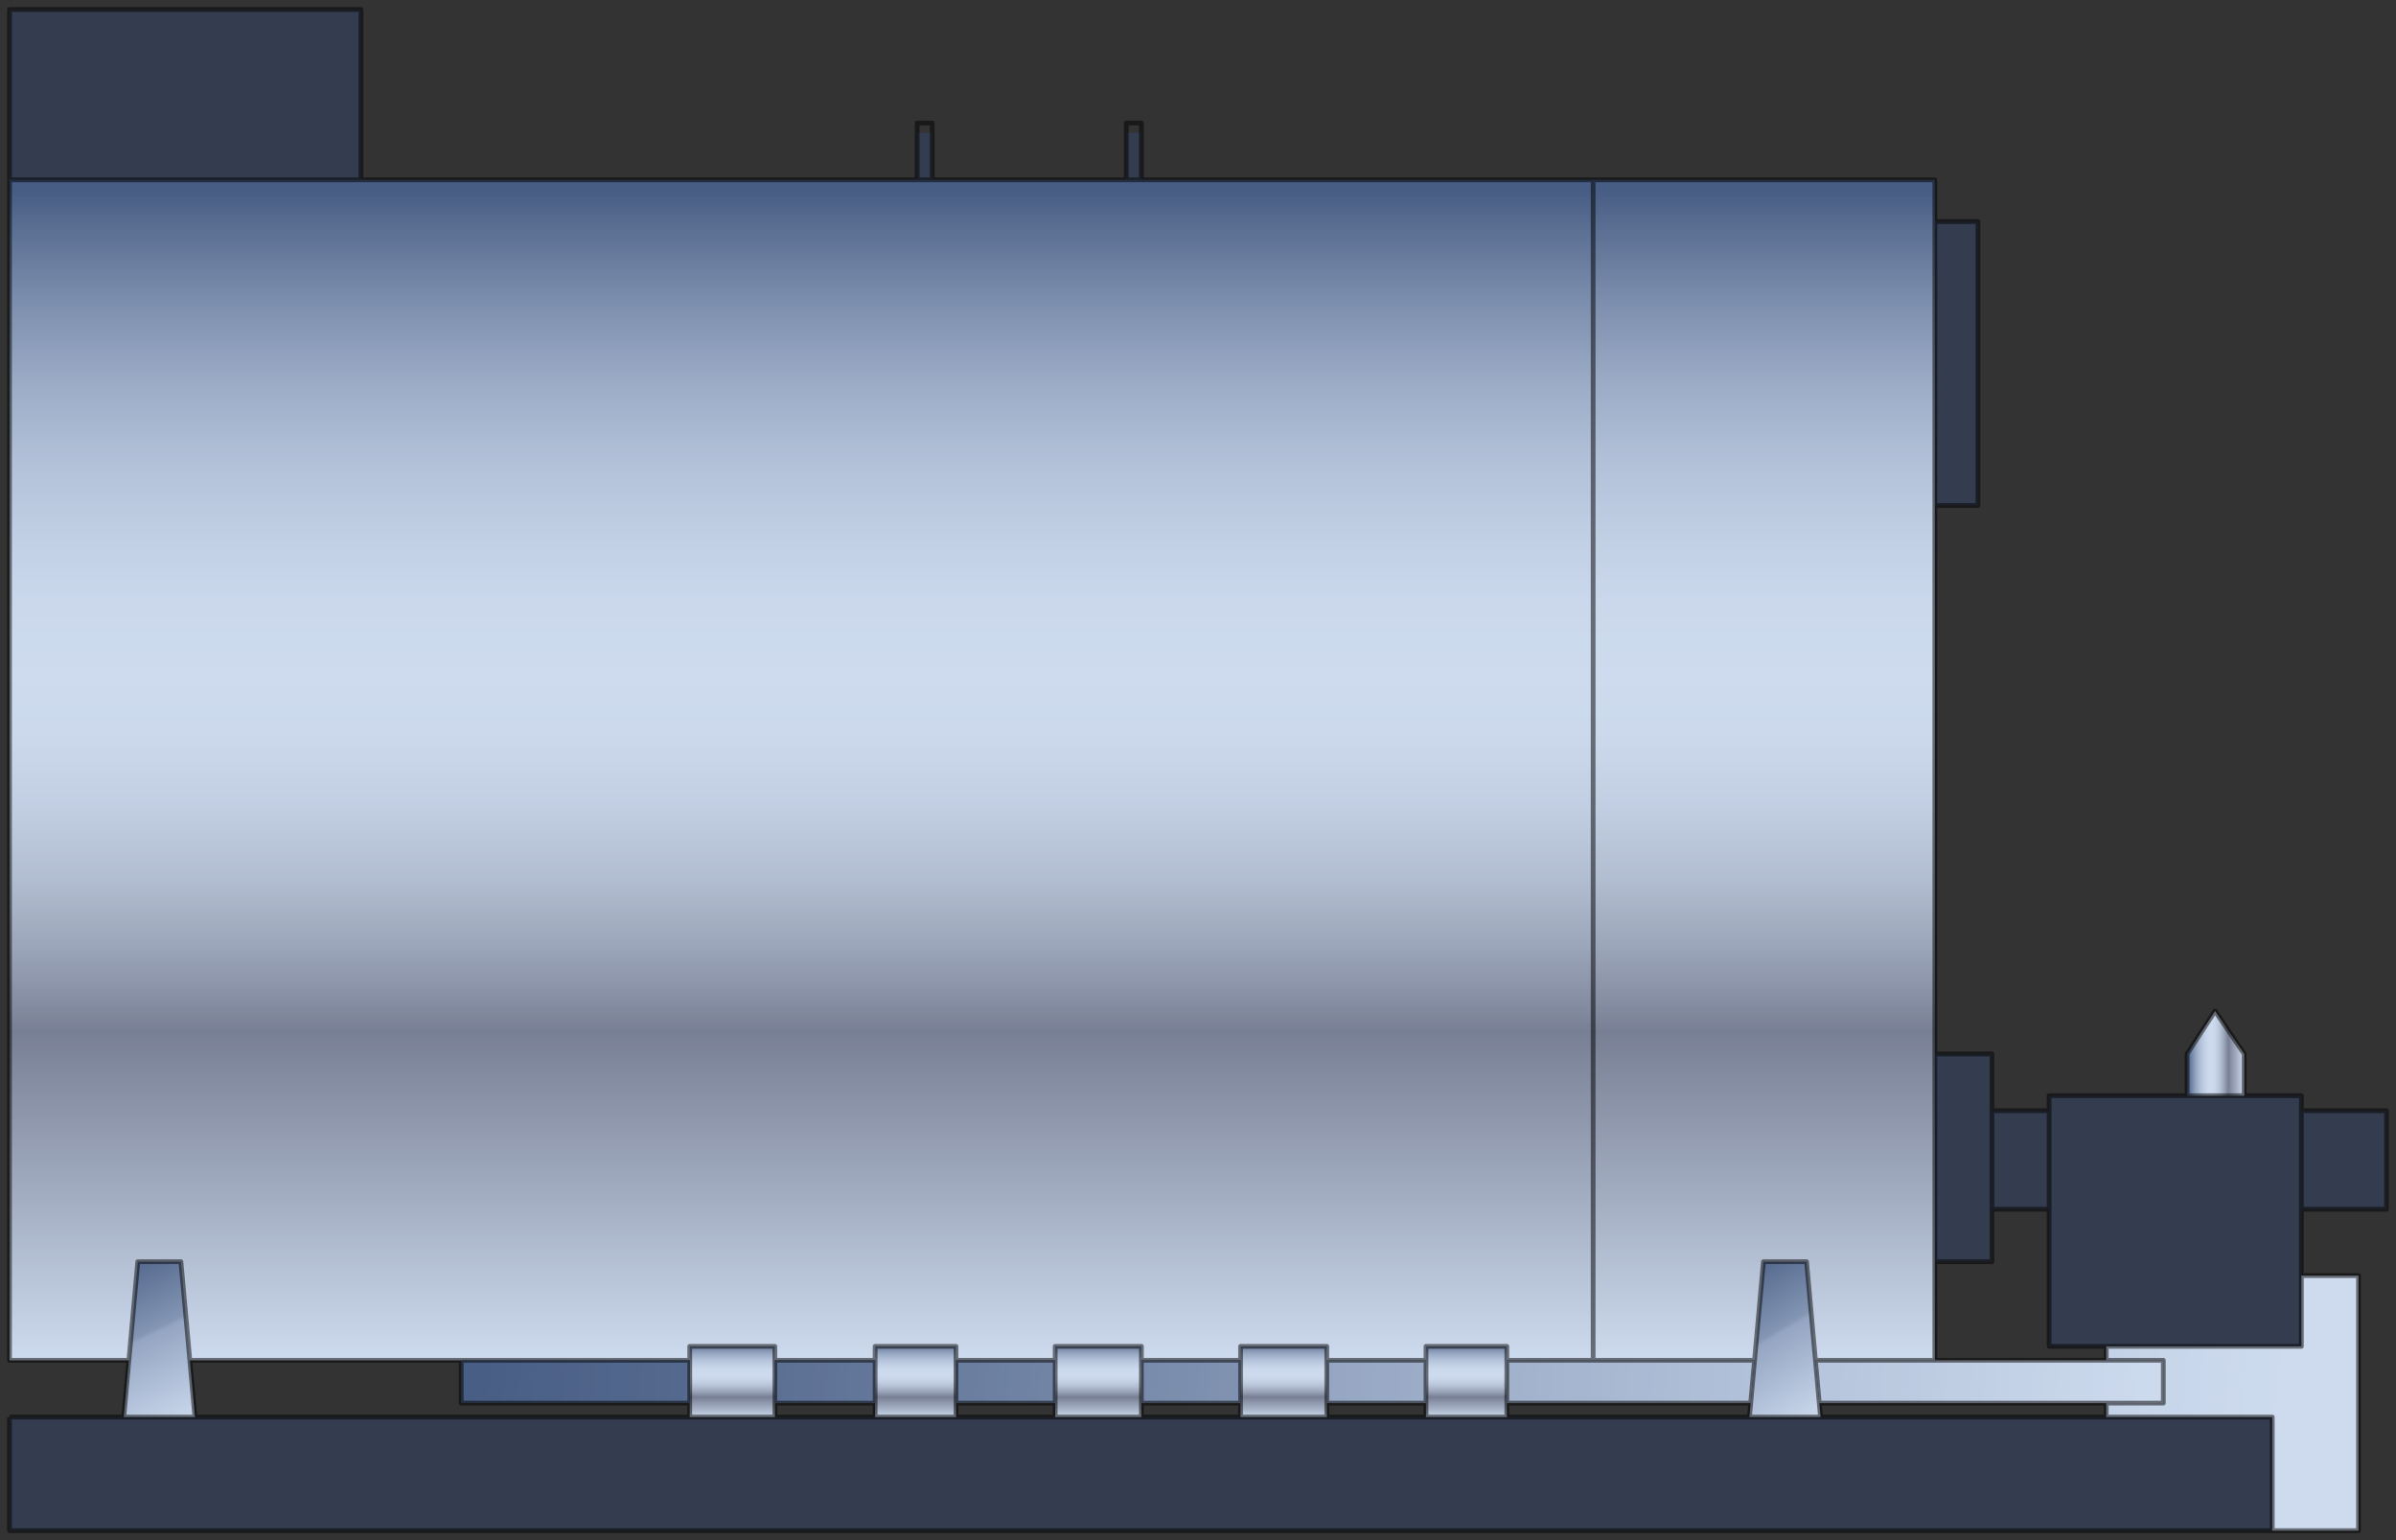 <?xml version="1.0" encoding="utf-8"?>
<!-- Generator: Adobe Illustrator 15.1.0, SVG Export Plug-In . SVG Version: 6.00 Build 0)  -->
<!DOCTYPE svg PUBLIC "-//W3C//DTD SVG 1.1//EN" "http://www.w3.org/Graphics/SVG/1.1/DTD/svg11.dtd">
<svg version="1.1" id="Layer_1" xmlns="http://www.w3.org/2000/svg" preserveAspectRatio="none"  xmlns:xlink="http://www.w3.org/1999/xlink" x="0px" y="0px"
	   viewBox="0 0 252 162"  xmlns:agg="http://www.example.com" xml:space="preserve">
	 
<rect x="0" y="0" width="252" height="162" fill="#333333" stroke="none"/>
	 
<agg:params>
	<agg:param type="C" name="color" description="Color" cssAttributes="fill" classes="color"/>
	<agg:param type="F" name="saturation" description="Saturation" min="0" max="1" cssAttributes="opacity" classes="color"/>
</agg:params>
	 
<style type="text/css" >
   <![CDATA[

	.stroke,.thin,.thick{
		stroke-linecap:butt;
		stroke-linejoin:round;
		stroke: black;
		fill:none;
		opacity:0.5;
	}

	.stroke{stroke-width:0.5;}

	.thin {stroke-width:0.25;}

	.thick {stroke-width:0.75;}
	
	.color {
		fill:#3664BF;
		opacity:0.2;
	}

      ]]>
</style>	 
	
<defs>
	<linearGradient id="flat" gradientUnits="userSpaceOnUse" x1="0.952" y1="145.706" x2="239.076" y2="164.354">
		<stop  offset="0" style="stop-color:#4D5B75"/>
		<stop  offset="0.14" style="stop-color:#5E6B83"/>
		<stop  offset="0.408" style="stop-color:#8B96A7"/>
		<stop  offset="0.479" style="stop-color:#98A2B1"/>
		<stop  offset="0.503" style="stop-color:#ADB6C3"/>
		<stop  offset="1" style="stop-color:#F5F9FB"/>
	</linearGradient>
	<linearGradient id="flat_1" xlink:href="#flat" x1="0.952" y1="145.706" x2="239.076" y2="164.354"/>
	<linearGradient id="flat_2" xlink:href="#flat" x1="214.703" y1="113.044" x2="242.024" y2="142.907"/>
	<linearGradient id="flat_3" xlink:href="#flat" x1="181.537" y1="131.696" x2="191.999" y2="149.293"/>
	<linearGradient id="flat_4" xlink:href="#flat" x1="152.945" y1="59.14" x2="164.357" y2="95.769"/>
	<linearGradient id="flat_5" xlink:href="#flat" x1="152.158" y1="33.666" x2="163.576" y2="57.136"/>
	
	<linearGradient id="flat_6" xlink:href="#flat" x1="48.118" y1="138.147" x2="227.59" y2="152.492"/>
	<linearGradient id="flat_7" xlink:href="#flat" x1="11.305" y1="130.951" x2="20.34" y2="149.971"/>
	
	<linearGradient id="cyl" gradientUnits="userSpaceOnUse" x1="102.249" y1="19.498" x2="102.249" y2="143.177">
		<stop  offset="0.005" style="stop-color:#4D5B75"/>
		<stop  offset="0.03" style="stop-color:#606D84"/>
		<stop  offset="0.096" style="stop-color:#8D97A8"/>
		<stop  offset="0.163" style="stop-color:#B3BBC6"/>
		<stop  offset="0.229" style="stop-color:#D0D6DD"/>
		<stop  offset="0.294" style="stop-color:#E4E9EE"/>
		<stop  offset="0.358" style="stop-color:#F1F5F8"/>
		<stop  offset="0.42" style="stop-color:#F5F9FB"/>
		<stop  offset="0.474" style="stop-color:#F1F5F7"/>
		<stop  offset="0.531" style="stop-color:#E5E8EB"/>
		<stop  offset="0.588" style="stop-color:#D2D4D6"/>
		<stop  offset="0.646" style="stop-color:#B7B7BA"/>
		<stop  offset="0.704" style="stop-color:#949295"/>
		<stop  offset="0.72" style="stop-color:#89868A"/>
		<stop  offset="1" style="stop-color:#F5F9FB"/>
	</linearGradient>
	<linearGradient id="cyl_1" xlink:href="#cyl" x1="246.524" y1="116.411" x2="246.524" y2="128.325"/>
	<linearGradient id="cyl_2" xlink:href="#cyl" x1="230.027" y1="110.801" x2="236.033" y2="110.801"/>
	<linearGradient id="cyl_3" xlink:href="#cyl" x1="212.512" y1="116.411" x2="212.512" y2="128.325"/>
	<linearGradient id="cyl_4" xlink:href="#cyl" x1="206.5" y1="110.71" x2="206.5" y2="133.219"/>
	<linearGradient id="cyl_5" xlink:href="#cyl" x1="205.765" y1="23.309" x2="205.765" y2="53.894"/>
	<linearGradient id="cyl_6" xlink:href="#cyl" x1="115.513" y1="141.113" x2="115.513" y2="149.204"/>
	<linearGradient id="cyl_7" xlink:href="#cyl" x1="1" y1="9.96" x2="37.963" y2="9.96"/>
</defs>
	
	<rect x="1" y="149.057" fill="url(#flat)"  />

	<path fill="url(#cyl)" d="M203.498,18.92v124.161H1V18.92H203.498z"/>
	<rect x="242.049" y="116.83" fill="url(#cyl_1)"  />
	<polygon fill="url(#flat_1)" points="248.055,134.178 248.055,161 238.987,161 238.987,149.057 221.525,149.057 221.525,147.583 
		227.53,147.583 227.53,143.081 221.525,143.081 221.525,141.617 242.049,141.617 242.049,134.178 	"/>
	<rect x="215.52" y="115.252" fill="url(#flat_2)"  />
	<polygon fill="url(#cyl_2)" points="236.033,110.863 236.033,115.252 230.027,115.252 230.027,110.863 232.973,106.349 	"/>
	<rect x="209.503" y="116.83" fill="url(#cyl_3)"  />
	<rect x="203.498" y="110.863" fill="url(#cyl_4)"  />
	<rect x="203.498" y="23.309" fill="url(#cyl_5)"  />
	<polygon fill="url(#flat_3)" points="191.342,147.583 191.477,149.057 183.998,149.057 184.132,147.583 184.534,143.081 
		185.471,132.715 190.004,132.715 190.94,143.081 	"/>
	<rect x="153.041" y="69.057" fill="url(#flat_4)"  />
	<rect x="153.041" y="36.83" fill="url(#flat_5)"  />
	
	<rect x="118.459" y="12.943" fill="#555555"  />
	<rect x="96.463" y="12.943" fill="#555555"  />
	
	<path fill="url(#cyl_6)" d="M158.482,149.057h-8.501v-7.439h8.501V149.057z M139.547,141.617h-9.066v7.439h9.066V141.617z
		 M120.046,141.617h-9.066v7.439h9.066V141.617z M100.546,141.617h-8.502v7.439h8.502V141.617z M81.496,141.617h-8.951v7.439h8.951
		V141.617z"/>
	<path fill="url(#flat_6)" d="M227.53,143.081v4.502h-36.188l-0.401-4.502H227.53z M158.482,143.081v4.502h25.65l0.402-4.502
		H158.482z M139.547,143.081v4.502h0.009h10.424v-4.502H139.547z M120.046,143.081v4.502h10.434v-4.502H120.046z M100.546,143.081
		v4.502h10.434v-4.502H100.546z M81.496,143.081v4.502h10.548v-4.502H81.496z M48.511,143.081v4.502h24.034v-4.502H48.511z"/>
	<rect x="1" y="1" fill="url(#cyl_7)"  />
	<polygon fill="url(#flat_7)" points="19.964,143.081 20.5,149.057 13.021,149.057 13.557,143.081 14.494,132.715 
		19.027,132.715 	"/>
		
<path class="color" d="M251,127.194V116.83h-8.951v-1.577h-6.016v-4.39l-3.061-4.514l-2.945,4.514v4.39H215.52v1.577h-6.017
	v-5.967h-6.005V53.171h4.533V23.309h-4.533V18.92h-83.452v-4.951h-1.587v4.951H98.051v-4.951h-1.588v4.951h-58.5V1H1v17.92v8.751
	v115.41h12.557l-0.536,5.976H1V161h237.987h9.067v-26.822h-6.006v-6.984H251z M72.545,149.057H20.5l-0.536-5.976h28.547v4.502
	h24.034V149.057z M92.044,149.057H81.496v-1.474h10.548V149.057z M110.98,149.057h-10.434v-1.474h10.434V149.057z M130.48,149.057
	h-10.434v-1.474h10.434V149.057z M149.98,149.057h-10.434v-1.474h0.009h10.424V149.057z M183.998,149.057h-25.516v-1.474h25.65
	L183.998,149.057z M221.525,149.057h-30.049l-0.135-1.474h30.184V149.057z M221.525,143.081h-18.027v-10.366h6.005v-5.521h6.017
	v14.423h6.006V143.081z"/>
		
	<g class="stroke">
		<polyline points="242.049,134.178 248.055,134.178 248.055,161 238.987,161 		"/>
	<line x1="221.525" y1="143.081" x2="221.525" y2="141.617"/>
		
			<line x1="221.525" y1="149.057" x2="221.525" y2="147.583"/>
		<polyline points="
			203.498,23.309 208.031,23.309 208.031,53.171 203.498,53.171 		"/>
		<polyline points="
			13.557,143.081 1,143.081 1,18.919 		"/>
		<polyline points="
			72.545,143.081 48.511,143.081 19.964,143.081 		"/>
		
			<line x1="92.044" y1="143.081" x2="81.496" y2="143.081"/>
		
			<line x1="110.98" y1="143.081" x2="100.546" y2="143.081"/>
		
			<line x1="130.48" y1="143.081" x2="120.046" y2="143.081"/>
		
			<line x1="149.98" y1="143.081" x2="139.547" y2="143.081"/>
		<polyline points="
			184.534,143.081 167.558,143.081 158.482,143.081 		"/>
		<polyline points="1,18.919 
			37.963,18.919 96.463,18.919 98.051,18.919 118.459,18.919 120.046,18.919 167.558,18.919 203.498,18.919 203.498,23.309 
			203.498,53.171 203.498,110.863 203.498,132.715 203.498,143.081 190.94,143.081 		"/>
		<polyline points="1,18.919 
			1,1 37.963,1 37.963,18.919 		"/>
		<polyline points="
			158.482,149.057 183.998,149.057 191.477,149.057 221.525,149.057 238.987,149.057 238.987,161 1,161 1,149.057 		"/>
		
			<line x1="139.547" y1="149.057" x2="149.98" y2="149.057"/>
		
			<line x1="120.046" y1="149.057" x2="130.48" y2="149.057"/>
		
			<line x1="100.546" y1="149.057" x2="110.98" y2="149.057"/>
		
			<line x1="81.496" y1="149.057" x2="92.044" y2="149.057"/>
		<polyline points="1,149.057 
			13.021,149.057 20.5,149.057 72.545,149.057 		"/>
		<polyline points="
			183.998,149.057 184.132,147.583 184.534,143.081 185.471,132.715 190.004,132.715 190.94,143.081 191.342,147.583 
			191.477,149.057 		"/>
		<polyline points="
			13.021,149.057 13.557,143.081 14.494,132.715 19.027,132.715 19.964,143.081 20.5,149.057 		"/>
		<polyline points="
			215.52,127.194 209.503,127.194 209.503,132.715 203.498,132.715 		"/>
		<polyline points="
			242.049,116.83 251,116.83 251,127.194 242.049,127.194 		"/>
		<polyline points="
			230.027,115.252 230.027,110.863 232.973,106.349 236.033,110.863 236.033,115.252 		"/>
		<polyline points="
			203.498,110.863 209.503,110.863 209.503,116.83 215.52,116.83 		"/>
		<polygon points="
			215.52,116.83 215.52,115.252 230.027,115.252 236.033,115.252 242.049,115.252 242.049,116.83 242.049,127.194 242.049,134.178 
			242.049,141.617 221.525,141.617 215.52,141.617 215.52,127.194 		"/>
		
			<line x1="167.558" y1="18.919" x2="167.558" y2="143.081"/>
		
			<rect x="153.041" y="69.057"  />
		
			<rect x="153.041" y="36.83"  />
		<polyline points="
			72.545,147.583 48.511,147.583 48.511,143.081 		"/>
		
			<line x1="92.044" y1="147.583" x2="81.496" y2="147.583"/>
		
			<line x1="110.98" y1="147.583" x2="100.546" y2="147.583"/>
		
			<line x1="130.48" y1="147.583" x2="120.046" y2="147.583"/>
		
			<line x1="149.98" y1="147.583" x2="139.556" y2="147.583"/>
		
			<line x1="184.132" y1="147.583" x2="158.482" y2="147.583"/>
		<polyline points="
			203.498,143.081 221.525,143.081 227.53,143.081 227.53,147.583 221.525,147.583 191.342,147.583 		"/>
		<polygon points="
			149.98,143.081 149.98,141.617 158.482,141.617 158.482,143.081 158.482,147.583 158.482,149.057 149.98,149.057 149.98,147.583 
					"/>
		<polygon points="
			130.48,143.081 130.48,141.617 139.547,141.617 139.547,143.081 139.547,147.583 139.547,149.057 130.48,149.057 130.48,147.583 
					"/>
		<polygon points="
			110.98,143.081 110.98,141.617 120.046,141.617 120.046,143.081 120.046,147.583 120.046,149.057 110.98,149.057 110.98,147.583 
					"/>
		<polygon points="
			92.044,143.081 92.044,141.617 100.546,141.617 100.546,143.081 100.546,147.583 100.546,149.057 92.044,149.057 92.044,147.583 
					"/>
		<polygon points="
			72.545,143.081 72.545,141.617 81.496,141.617 81.496,143.081 81.496,147.583 81.496,149.057 72.545,149.057 72.545,147.583 		"/>
		
			<line x1="209.503" y1="116.83" x2="209.503" y2="127.194"/>
		<polyline points="
			96.463,18.919 96.463,12.943 98.051,12.943 98.051,18.919 		"/>
		<polyline points="
			118.459,18.919 118.459,12.943 120.046,12.943 120.046,18.919 		"/>
	</g>

</svg>
